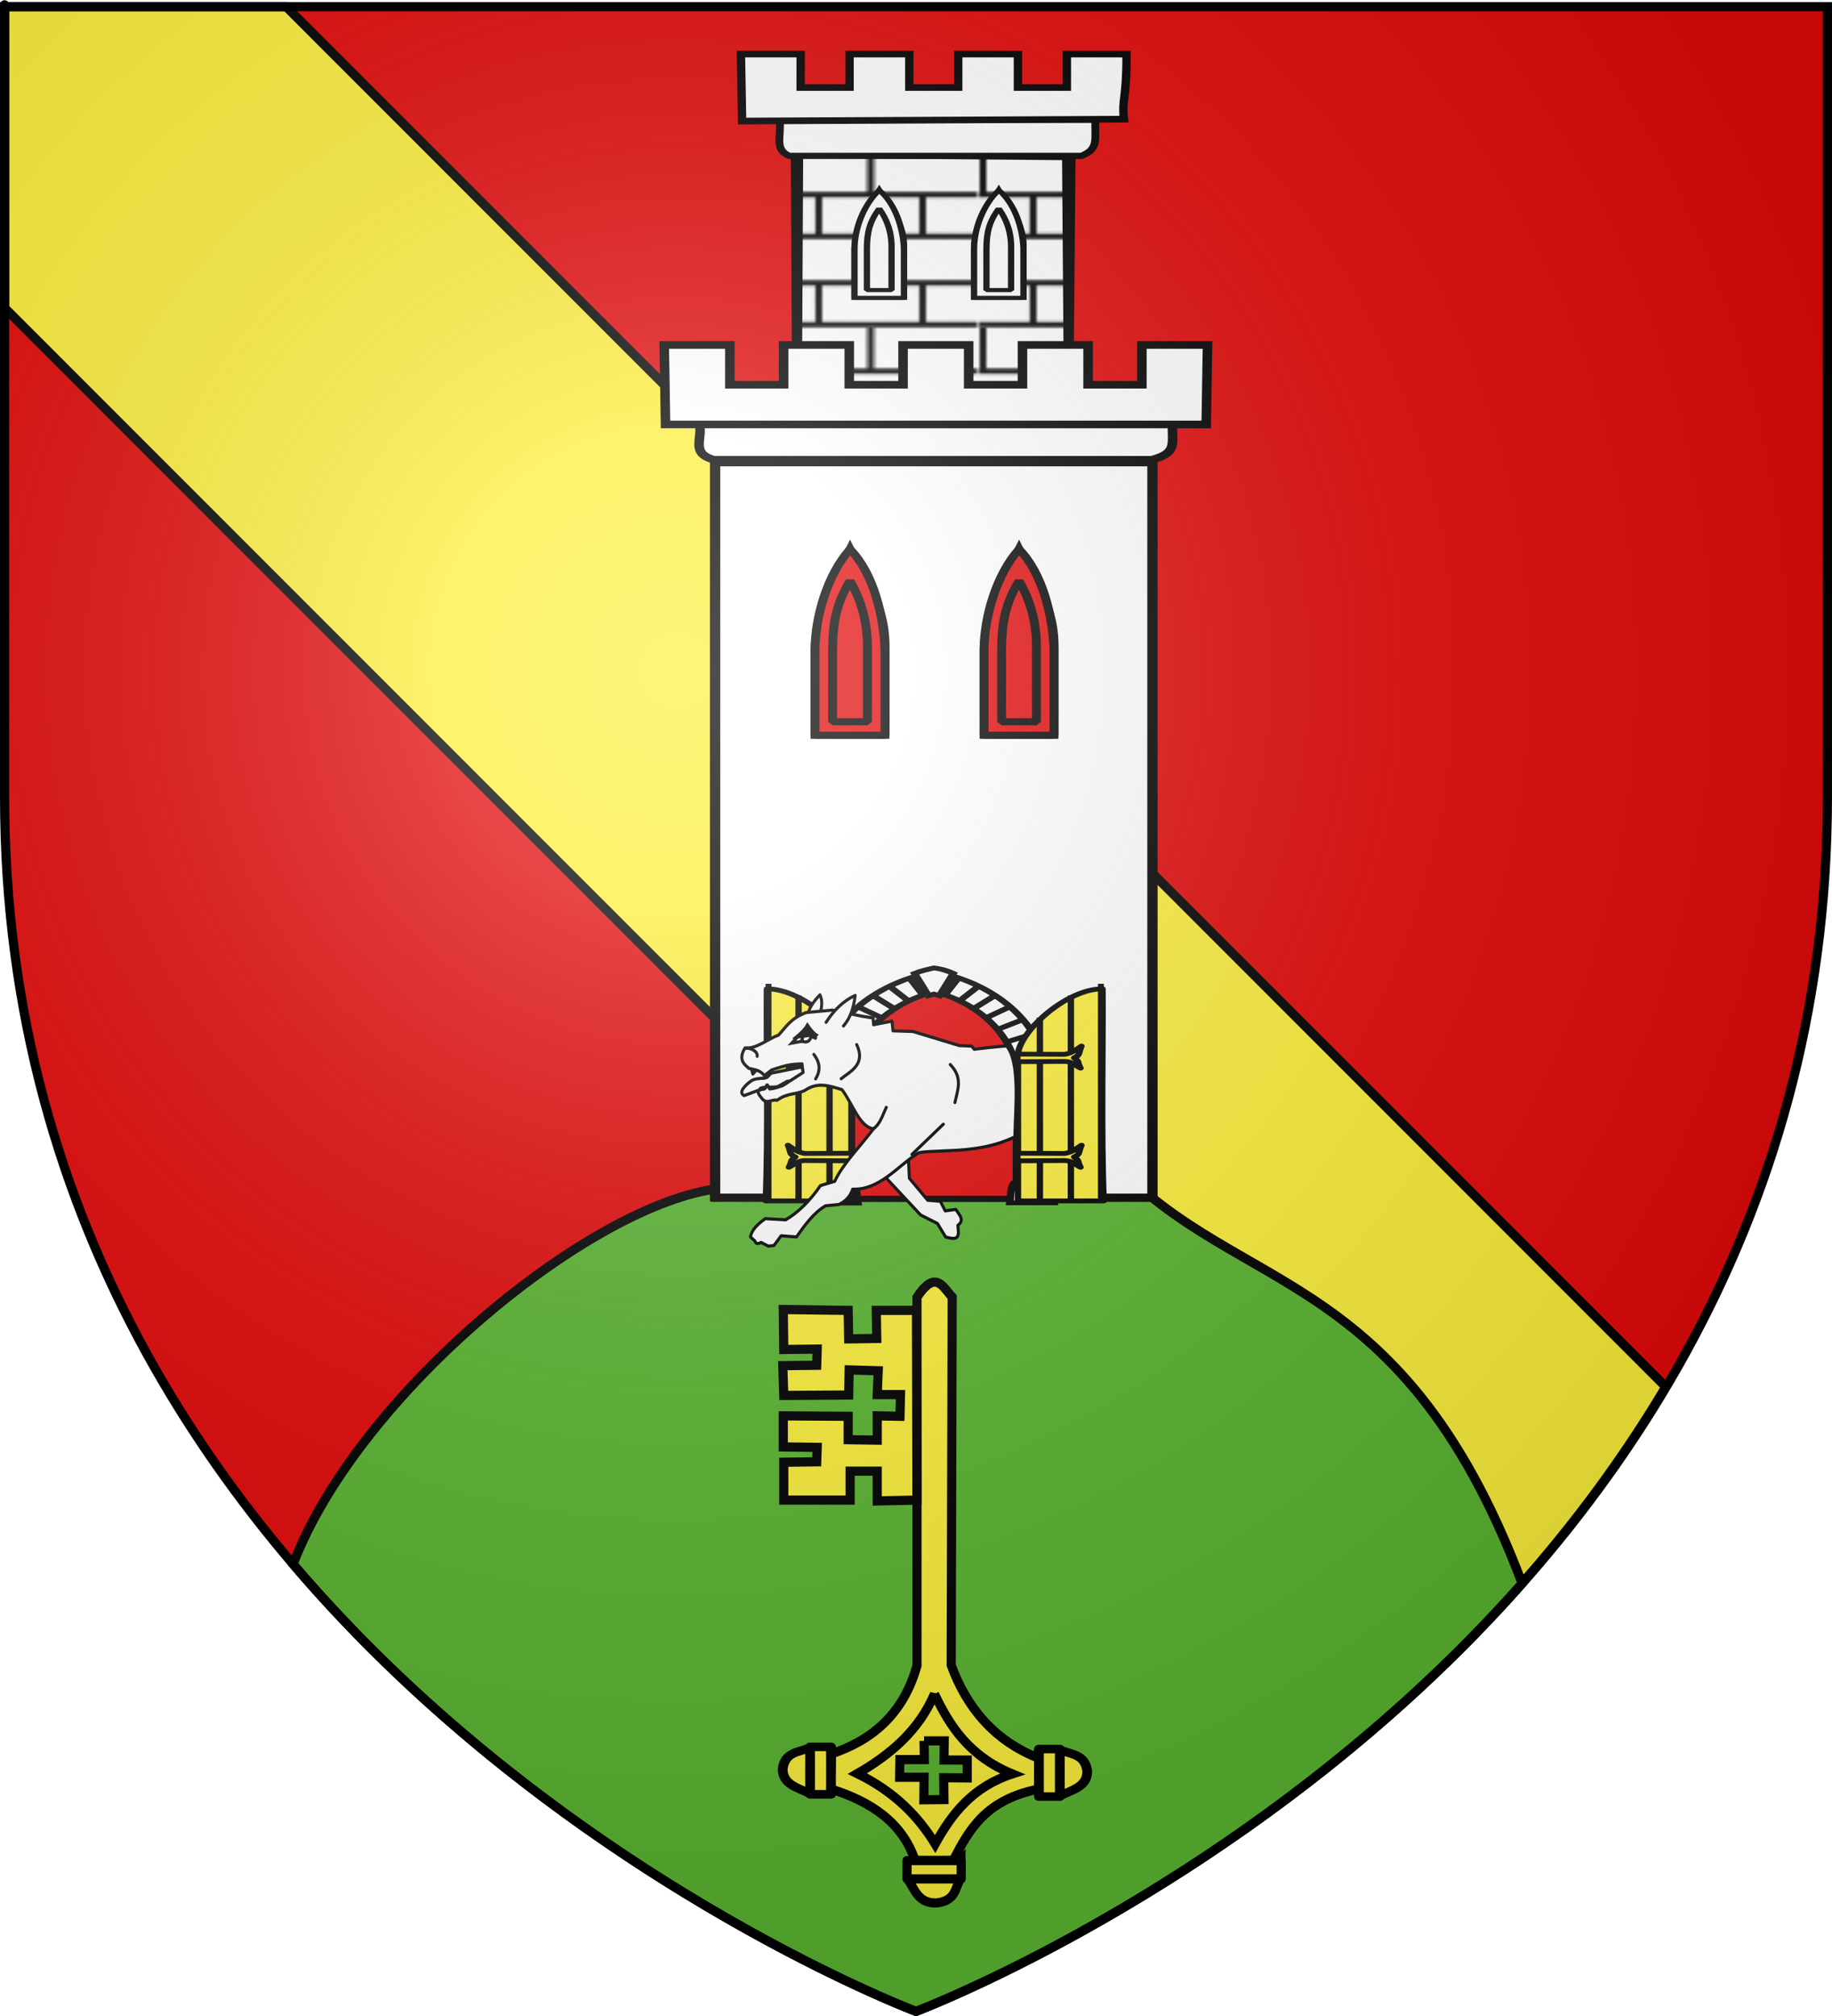 <?xml version="1.0" encoding="UTF-8" standalone="no"?>
<svg
   xmlns:dc="http://purl.org/dc/elements/1.1/"
   xmlns:cc="http://creativecommons.org/ns#"
   xmlns:rdf="http://www.w3.org/1999/02/22-rdf-syntax-ns#"
   xmlns:svg="http://www.w3.org/2000/svg"
   xmlns="http://www.w3.org/2000/svg"
   xmlns:xlink="http://www.w3.org/1999/xlink"
   xmlns:sodipodi="http://sodipodi.sourceforge.net/DTD/sodipodi-0.dtd"
   xmlns:inkscape="http://www.inkscape.org/namespaces/inkscape"
   height="660"
   width="600"
   version="1.0"
   id="svg2"
   sodipodi:version="0.32"
   inkscape:version="0.48.1 r9760"
   sodipodi:docname="Blason ville fr Montmahoux.svg"
   inkscape:export-filename="/Users/olivier/Desktop/Blason Rouge/Blason_Vide_3D.png"
   inkscape:export-xdpi="144"
   inkscape:export-ydpi="144"
   inkscape:output_extension="org.inkscape.output.svg.inkscape">
  <sodipodi:namedview
     inkscape:window-height="674"
     inkscape:window-width="1162"
     inkscape:pageshadow="2"
     inkscape:pageopacity="0.0"
     guidetolerance="10.0"
     gridtolerance="10.0"
     objecttolerance="10.0"
     borderopacity="1.0"
     bordercolor="#666666"
     pagecolor="#ffffff"
     id="base"
     showgrid="false"
     height="660px"
     inkscape:zoom="0.6909088"
     inkscape:cx="519.46682"
     inkscape:cy="329.99986"
     inkscape:window-x="3"
     inkscape:window-y="0"
     inkscape:current-layer="layer4"
     showguides="true"
     inkscape:guide-bbox="true"
     inkscape:window-maximized="1">
    <sodipodi:guide
       orientation="1,0"
       position="301.053,301.053"
       id="guide3626" />
    <sodipodi:guide
       orientation="1,0"
       position="-539.119,287.435"
       id="guide43096" />
    <sodipodi:guide
       orientation="0,1"
       position="447.237,364.737"
       id="guide43285" />
  </sodipodi:namedview>
  <desc
     id="desc4">Flag of Canton of Valais (Wallis)</desc>
  <defs
     id="defs6">
    <pattern
       inkscape:collect="always"
       xlink:href="#pattern10121"
       id="pattern39678"
       patternTransform="translate(705.843,-109.487)" />
    <linearGradient
       id="linearGradient2893">
      <stop
         style="stop-color:white;stop-opacity:0.314;"
         offset="0"
         id="stop2895" />
      <stop
         id="stop2897"
         offset="0.19"
         style="stop-color:white;stop-opacity:0.251;" />
      <stop
         style="stop-color:#6b6b6b;stop-opacity:0.125;"
         offset="0.6"
         id="stop2901" />
      <stop
         style="stop-color:black;stop-opacity:0.125;"
         offset="1"
         id="stop2899" />
    </linearGradient>
    <radialGradient
       inkscape:collect="always"
       xlink:href="#linearGradient2893"
       id="radialGradient3163"
       gradientUnits="userSpaceOnUse"
       gradientTransform="matrix(1.353,0,0,1.349,-77.629,-85.747)"
       cx="221.445"
       cy="226.331"
       fx="221.445"
       fy="226.331"
       r="300" />
    <g
       id="s">
      <g
         id="c">
        <path
           id="t"
           d="M 0,0 L 0,1 L 0.5,1 L 0,0 z "
           transform="matrix(0.951,0.309,-0.309,0.951,0,-1)" />
        <use
           xlink:href="#t"
           transform="scale(-1,1)"
           id="use2144"
           x="0"
           y="0"
           width="810"
           height="540" />
      </g>
      <g
         id="a">
        <use
           xlink:href="#c"
           transform="matrix(0.309,0.951,-0.951,0.309,0,0)"
           id="use2147"
           x="0"
           y="0"
           width="810"
           height="540" />
        <use
           xlink:href="#c"
           transform="matrix(-0.809,0.588,-0.588,-0.809,0,0)"
           id="use2149"
           x="0"
           y="0"
           width="810"
           height="540" />
      </g>
      <use
         xlink:href="#a"
         transform="scale(-1,1)"
         id="use2151"
         x="0"
         y="0"
         width="810"
         height="540" />
    </g>
    <pattern
       inkscape:collect="always"
       xlink:href="#pattern10012"
       id="pattern10121"
       patternTransform="translate(706.905,-109.487)" />
    <pattern
       inkscape:collect="always"
       xlink:href="#pattern9965"
       id="pattern10012"
       patternTransform="translate(706.076,-110.317)" />
    <pattern
       inkscape:collect="always"
       xlink:href="#pattern9906"
       id="pattern9965"
       patternTransform="translate(1455.798,-99.233)" />
    <pattern
       inkscape:collect="always"
       xlink:href="#pattern9749"
       id="pattern9906"
       patternTransform="translate(706.076,-110.317)" />
    <pattern
       patternUnits="userSpaceOnUse"
       width="63.433"
       height="32.822"
       patternTransform="translate(706.076,-110.317)"
       id="pattern9749">
      <path
         sodipodi:nodetypes="cccccccccccc"
         d="M 1,16.188 L 1,1 M 46.974,16.188 L 46.974,31.822 L 15.959,31.822 L 15.959,16.188 M 31.467,1 L 31.467,16.188 M 1,31.822 L 62.433,31.822 M 1,16.188 L 62.433,16.188"
         style="fill:none;fill-opacity:1;fill-rule:evenodd;stroke:#000000;stroke-width:2;stroke-linecap:square;stroke-linejoin:miter;stroke-miterlimit:4;stroke-dasharray:none;stroke-opacity:1;display:inline"
         id="path9746" />
    </pattern>
    <g
       id="s-2">
      <g
         id="c-9">
        <path
           id="t-4"
           d="M 0,0 L 0,1 L 0.5,1 L 0,0 z "
           transform="matrix(0.951,0.309,-0.309,0.951,0,-1)" />
        <use
           xlink:href="#t-4"
           transform="scale(-1,1)"
           id="use2144-7"
           x="0"
           y="0"
           width="810"
           height="540" />
      </g>
      <g
         id="a-3">
        <use
           xlink:href="#c-9"
           transform="matrix(0.309,0.951,-0.951,0.309,0,0)"
           id="use2147-0"
           x="0"
           y="0"
           width="810"
           height="540" />
        <use
           xlink:href="#c-9"
           transform="matrix(-0.809,0.588,-0.588,-0.809,0,0)"
           id="use2149-9"
           x="0"
           y="0"
           width="810"
           height="540" />
      </g>
      <use
         xlink:href="#a-3"
         transform="scale(-1,1)"
         id="use2151-0"
         x="0"
         y="0"
         width="810"
         height="540" />
    </g>
    <g
       id="s-28">
      <g
         id="c-5">
        <path
           transform="matrix(0.951,0.309,-0.309,0.951,0,-1)"
           d="M 0,0 L 0,1 L 0.5,1 L 0,0 z "
           id="t-2" />
        <use
           height="540"
           width="810"
           y="0"
           x="0"
           id="use2144-0"
           transform="scale(-1,1)"
           xlink:href="#t-2" />
      </g>
      <g
         id="a-1">
        <use
           height="540"
           width="810"
           y="0"
           x="0"
           id="use2147-03"
           transform="matrix(0.309,0.951,-0.951,0.309,0,0)"
           xlink:href="#c-5" />
        <use
           height="540"
           width="810"
           y="0"
           x="0"
           id="use2149-7"
           transform="matrix(-0.809,0.588,-0.588,-0.809,0,0)"
           xlink:href="#c-5" />
      </g>
      <use
         height="540"
         width="810"
         y="0"
         x="0"
         id="use2151-9"
         transform="scale(-1,1)"
         xlink:href="#a-1" />
    </g>
  </defs>
  <g
     inkscape:groupmode="layer"
     id="layer3"
     inkscape:label="Fond écu"
     style="display:inline">
    <path
       id="path2855"
       style="fill:#e20909;fill-opacity:1;fill-rule:evenodd;stroke:none"
       d="m 300,658.5 c 0,0 298.5,-112.32 298.5,-397.772 0,-285.452 0,-258.552 0,-258.552 l -597,0 0,258.552 C 1.5,546.18 300,658.5 300,658.5 z"
       sodipodi:nodetypes="cccccc"
       inkscape:connector-curvature="0" />
    <g
       transform="matrix(1.553,0,0,1.165,-216.751,-261.354)"
       id="layer1-8"
       inkscape:label="Calque 1"
       style="fill:#ffffff" />
    <g
       id="layer3-2"
       style="display:inline">
      <g
         id="g7979">
        <rect
           id="rect7092"
           style="fill:none;stroke:none"
           y="-7.1054274e-15"
           x="0"
           height="660"
           width="600" />
      </g>
    </g>
    <g
       id="g16466"
       transform="translate(-389.372,-37.393)">
      <g
         style="display:inline"
         inkscape:label="Fond écu"
         id="layer3-9" />
      <g
         inkscape:label="Meubles"
         id="layer4-3">
        <g
           transform="matrix(0.551,0,0,0.612,42.243,20.17)"
           style="fill:#5ab532"
           id="g6742" />
      </g>
      <g
         inkscape:label="Reflet final"
         id="layer2-7" />
      <g
         inkscape:label="Contour final"
         id="layer1-4" />
    </g>
    <g
       id="layer3-5"
       style="display:inline"
       transform="matrix(-1,0,0,1,600,0)">
      <g
         id="g5810">
        <path
           id="path2855-5"
           style="fill:#fcef3c;fill-opacity:1;fill-rule:evenodd;stroke:#000000;stroke-width:3;stroke-linecap:butt;stroke-linejoin:miter;stroke-miterlimit:4;stroke-opacity:1;stroke-dasharray:none"
           d="m 598.5,100.781 -457.375,457.375 C 109.776,530.024 79.086,495.486 54.437,454.031 L 506.281,2.188 l 92.219,0 0,98.594 z"
           inkscape:connector-curvature="0" />
        <rect
           id="rect4923"
           style="fill:none;stroke:none"
           y="3.375078e-14"
           x="0"
           height="660"
           width="600" />
        <g
           id="g42701"
           transform="matrix(-1,0,0,1,600,0)">
          <g
             style="display:inline"
             inkscape:label="Fond écu"
             id="layer3-22">
            <g
               style="fill:#ffffff"
               inkscape:label="Calque 1"
               id="layer1-8-5"
               transform="matrix(1.553,0,0,1.165,-216.751,-261.354)" />
            <g
               style="display:inline"
               id="layer3-2-9">
              <g
                 id="g7979-3">
                <rect
                   width="600"
                   height="660"
                   x="0"
                   y="-7.1054274e-15"
                   style="fill:none;stroke:none"
                   id="rect7092-3" />
              </g>
            </g>
            <path
               inkscape:connector-curvature="0"
               id="path6941"
               style="fill:#5ab532;fill-opacity:1;fill-rule:evenodd;stroke:#000000;stroke-width:3;stroke-miterlimit:4;stroke-opacity:1;stroke-dasharray:none"
               d="m 300,658.5 c 0,0 111.773,-42.058 198.526,-140.109 C 457.79,410.469 401.653,425.264 360.032,375.049 l -23.017,-8.397 C 322.015,352.74 300,329.464 300,329.464 c 0,0 -6.021,7.204 -31.224,32.037 0,0 -27.643,34.864 -32.834,27.543 C 193.778,393.68 117.261,456.38 95.987,512.074 183.433,614.638 300,658.5 300,658.5 z"
               sodipodi:nodetypes="ccccccccc" />
            <g
               transform="translate(-362.101,78.395)"
               style="display:inline;fill:#fcef3c"
               id="layer187">
              <g
                 style="fill:#fcef3c;fill-opacity:1;stroke:#000000;stroke-width:4.436;stroke-miterlimit:4;stroke-opacity:1;stroke-dasharray:none"
                 id="g4022"
                 transform="matrix(0.675,0,0,0.678,185.559,36.822)">
                <g
                   id="g13046"
                   style="fill:#fcef3c">
                  <path
                     style="fill:#fcef3c;fill-opacity:1;fill-rule:evenodd;stroke:#000000;stroke-width:4.436;stroke-linecap:butt;stroke-linejoin:miter;stroke-miterlimit:4;stroke-opacity:1;stroke-dasharray:none"
                     d="m 715.223,449.144 c -2.285,-0.099 -5.05,1.747 -8.763,7.317 l 0,177.865 c -6.647,23.593 -21.931,36.133 -41.843,42.722 l 0,16.846 c 19.455,6.071 34.697,16.069 40.899,34.495 l 18.49,0.071 c 7.959,-15.357 15.948,-29.427 41.658,-34.567 l 0,-14.794 c -21.65,-8.391 -35.126,-24.578 -42.602,-44.97 l 0.472,-177.776 c -2.676,-2.785 -4.971,-7.065 -8.311,-7.21 z m -5.315,221.533 9.768,0 -0.123,9.244 11.287,0 0,8.619 -11.41,-0.089 0.123,10.564 -9.748,0.107 0.103,-10.886 -11.861,0 0.123,-8.53 11.861,0 -0.123,-9.03 z"
                     id="path11319"
                     inkscape:connector-curvature="0" />
                  <path
                     d="m 714.946,647.984 c 7.429,15.488 16.727,30.028 37.72,38.632 -19.072,6.197 -29.295,19.198 -37.388,33.839 -8.108,-13.195 -19.452,-25.037 -37.72,-33.985 16.281,-9.325 29.935,-21.06 37.388,-38.487 z"
                     id="path11321"
                     style="fill:none;stroke:#000000;stroke-width:4.436;stroke-linecap:butt;stroke-linejoin:miter;stroke-miterlimit:4;stroke-opacity:1;stroke-dasharray:none"
                     inkscape:connector-curvature="0" />
                  <g
                     id="g13038"
                     style="fill:#fcef3c;stroke:#000000;stroke-opacity:1;stroke-width:10.712;stroke-miterlimit:4;stroke-dasharray:none"
                     transform="matrix(0.443,0,0,0.387,640.031,433.093)">
                    <g
                       style="fill:#fcef3c;fill-opacity:1;stroke:#000000;stroke-width:10.712;stroke-miterlimit:4;stroke-opacity:1;stroke-dasharray:none"
                       id="g11330"
                       transform="translate(-17.315,30.756)">
                      <path
                         style="fill:#fcef3c;fill-opacity:1;fill-rule:evenodd;stroke:#000000;stroke-width:10.712;stroke-linecap:butt;stroke-linejoin:miter;stroke-miterlimit:4;stroke-opacity:1;stroke-dasharray:none"
                         id="path11326"
                         d="m 300.473,593.682 1.5,57.769 22.507,-1e-5 c 12.882,-7.348 29.577,-11.155 29.26,-30.76 -2.555,-21.752 -18.652,-20.483 -30.385,-26.634 l -22.883,-0.375 z"
                         inkscape:connector-curvature="0" />
                      <path
                         style="fill:#fcef3c;stroke:#000000;stroke-linecap:round;stroke-linejoin:round;stroke-opacity:1;stroke-width:10.712;stroke-miterlimit:4;stroke-dasharray:none"
                         d="m 300.849,593.307 22.883,0 0,59.269 -22.883,0 z"
                         id="rect11328" />
                    </g>
                    <g
                       style="fill:#fcef3c;fill-opacity:1;stroke:#000000;stroke-width:10.712;stroke-miterlimit:4;stroke-opacity:1;stroke-dasharray:none"
                       id="g11334"
                       transform="matrix(-1,0,0,1,356.623,28.005)">
                      <path
                         style="fill:#fcef3c;fill-opacity:1;fill-rule:evenodd;stroke:#000000;stroke-width:10.712;stroke-linecap:butt;stroke-linejoin:miter;stroke-miterlimit:4;stroke-opacity:1;stroke-dasharray:none"
                         id="path11336"
                         d="m 300.473,593.682 1.5,57.769 22.507,-1e-5 c 12.882,-7.348 29.577,-11.155 29.26,-30.76 -2.555,-21.752 -18.652,-20.483 -30.385,-26.634 l -22.883,-0.375 z"
                         inkscape:connector-curvature="0" />
                      <path
                         style="fill:#fcef3c;stroke:#000000;stroke-linecap:round;stroke-linejoin:round;stroke-opacity:1;stroke-width:10.712;stroke-miterlimit:4;stroke-dasharray:none"
                         d="m 300.849,593.307 22.883,0 0,59.269 -22.883,0 z"
                         id="rect11338" />
                    </g>
                  </g>
                  <path
                     d="m 727.741,728.322 -25.59,0.581 0,8.714 c 3.255,4.988 4.941,11.451 13.626,11.328 9.635,-0.989 9.073,-7.222 11.798,-11.764 l 0.166,-8.859 z"
                     id="path11342"
                     style="fill:#fcef3c;fill-opacity:1;fill-rule:evenodd;stroke:#000000;stroke-width:4.436;stroke-linecap:butt;stroke-linejoin:miter;stroke-miterlimit:4;stroke-opacity:1;stroke-dasharray:none"
                     inkscape:connector-curvature="0" />
                  <path
                     transform="matrix(0,1,-1,0,0,0)"
                     style="fill:#fcef3c;fill-opacity:1;stroke:#000000;stroke-width:4.436;stroke-linecap:round;stroke-linejoin:round;stroke-miterlimit:4;stroke-opacity:1;stroke-dasharray:none"
                     d="m 728.467,-727.908 8.859,0 0,26.254 -8.859,0 z"
                     id="rect11344" />
                  <path
                     d="m 706.219,462.796 -19.505,0 0.235,13.556 -13.63,0.205 -0.235,-13.761 -31.49,-0.411 0.235,19.307 16.215,-0.205 -0.235,7.805 -16.45,0.205 0.47,14.377 31.49,-0.205 0.235,-12.118 14.1,0.411 -0.47,11.502 11.28,0 -0.235,10.475 -11.045,-0.205 0,11.707 -14.1,-0.205 0,-11.297 -31.49,-0.205 0,14.994 16.45,0.205 -0.235,6.983 -15.98,0.205 1e-5,18.28 32.194,0 0,-13.967 13.16,0 0,14.377 19.27,-0.411 -0.235,-91.605 z"
                     id="path15787"
                     style="fill:#fcef3c;fill-opacity:1;fill-rule:evenodd;stroke:#000000;stroke-width:4.436;stroke-linecap:butt;stroke-linejoin:miter;stroke-miterlimit:4;stroke-opacity:1;stroke-dasharray:none"
                     inkscape:connector-curvature="0" />
                </g>
              </g>
            </g>
            <g
               id="g43068"
               transform="translate(-832.146,181.604)">
              <g
                 inkscape:label="Fond écu"
                 id="layer1-02">
                <path
                   id="path18552"
                   d="m 710,130 0,0 z"
                   style="fill:none;stroke:#000000;stroke-width:1px;stroke-linecap:butt;stroke-linejoin:miter;stroke-opacity:1"
                   inkscape:connector-curvature="0" />
              </g>
              <g
                 inkscape:label="Meubles"
                 id="layer2-3">
                <g
                   transform="translate(8.887,2.332)"
                   id="g18878" />
              </g>
              <g
                 inkscape:label="Reflet final"
                 id="layer3-29" />
              <g
                 inkscape:label="Contour final"
                 id="layer4-38" />
            </g>
          </g>
          <g
             inkscape:label="Meubles"
             id="layer4-0" />
          <g
             inkscape:label="Reflet final"
             id="layer2-9" />
          <g
             inkscape:label="Contour final"
             id="layer1-5" />
        </g>
      </g>
    </g>
    <g
       id="g43287">
      <g
         transform="matrix(0.971,0,0,0.775,109.052,-200.941)"
         inkscape:label="Calque 1"
         id="layer1-1"
         style="display:inline">
        <g
           id="g11294"
           transform="translate(90.158,-81.528)">
          <g
             style="display:inline"
             inkscape:label="Fond écu"
             id="layer3-95" />
          <g
             inkscape:label="Meubles"
             id="layer4-9">
            <g
               transform="matrix(1.13,0,0,1.13,-39.072,-95.735)"
               id="g23917">
              <g
                 id="g3240">
                <g
                   transform="translate(-1.015,27.908)"
                   id="g19978"
                   style="fill:#ffffff">
                  <g
                     id="g11674"
                     transform="translate(17.925,161.458)">
                    <g
                       style="display:inline"
                       inkscape:label="Fond écu"
                       id="g11676" />
                    <g
                       inkscape:label="Meubles"
                       id="g11678">
                      <g
                         style="stroke:#000000;stroke-width:2.293;stroke-miterlimit:4;stroke-opacity:1;stroke-dasharray:none"
                         id="g3566"
                         transform="matrix(1.48,0,0,1.48,1254.404,56.058)" />
                      <g
                         style="stroke:#000000;stroke-width:2.293;stroke-miterlimit:4;stroke-opacity:1;stroke-dasharray:none"
                         id="g3578"
                         transform="matrix(1.48,0,0,1.48,1254.404,88.937)" />
                      <path
                         inkscape:connector-curvature="0"
                         style="fill:#ffffff;fill-opacity:1;stroke:#000000;stroke-width:2.846;stroke-miterlimit:4;stroke-opacity:1;stroke-dasharray:none"
                         d="M 156.933,422.071 158.11,254.968 76.811,254.576 75.971,456.527 z"
                         id="path9662"
                         sodipodi:nodetypes="ccccc" />
                      <path
                         inkscape:connector-curvature="0"
                         sodipodi:nodetypes="ccccc"
                         id="path9759"
                         d="m 157.763,394.328 -0.84,-138.922 -80.963,-0.84 0.84,202.791 z"
                         style="fill:url(#pattern10121);fill-opacity:1;stroke:#000000;stroke-width:2.846;stroke-miterlimit:4;stroke-opacity:1;stroke-dasharray:none" />
                      <path
                         inkscape:connector-curvature="0"
                         style="fill:#ffffff;fill-opacity:1;stroke:#000000;stroke-width:2.325;stroke-miterlimit:4;stroke-opacity:1;stroke-dasharray:none"
                         d="m 71.209,241.676 94.224,0 c -0.145,7.759 1.048,10.93 -4.133,13.545 l -87.25,0 c -4.621,-2.522 -2.227,-7.369 -2.841,-13.545 z"
                         id="path9664"
                         sodipodi:nodetypes="ccccc" />
                      <path
                         inkscape:connector-curvature="0"
                         style="fill:#ffffff;fill-opacity:1;stroke:#000000;stroke-width:2.491;stroke-miterlimit:4;stroke-opacity:1;stroke-dasharray:none"
                         d="m 59.651,217.155 0.354,25.045 113.963,-0.708 c -0.628,-8.065 0.795,-7.014 0.795,-24.337 l -17.824,0 0,12.525 -14.605,0 0,-12.525 -17.824,0 0,12.525 -14.605,0 0,-12.525 -17.824,0 0,12.525 -14.605,0 0,-12.525 z"
                         id="path9666"
                         sodipodi:nodetypes="ccccccccccccccccc" />
                      <g
                         id="g9682"
                         transform="matrix(0.959,0,0,0.785,-625.385,222.635)"
                         style="fill:#ffffff;fill-opacity:1;stroke:#000000;stroke-width:1.957;stroke-miterlimit:4;stroke-opacity:1;stroke-dasharray:none">
                        <g
                           style="fill:#ffffff;fill-opacity:1;stroke:#000000;stroke-width:1.957;stroke-miterlimit:4;stroke-opacity:1;stroke-dasharray:none"
                           id="g9684"
                           transform="translate(581.933,-235.591)">
                          <g
                             transform="matrix(0.949,0,0,0.949,10.978,526.371)"
                             id="g9686"
                             style="fill:#ffffff;fill-opacity:1;stroke:#000000;stroke-width:2.063;stroke-miterlimit:4;stroke-opacity:1;stroke-dasharray:none">
                            <g
                               transform="matrix(1.56,0,0,1.56,551.725,-247.948)"
                               id="g9688"
                               style="fill:#ffffff;fill-opacity:1;stroke:#000000;stroke-width:1.323;stroke-miterlimit:4;stroke-opacity:1;stroke-dasharray:none">
                              <path
                                 inkscape:connector-curvature="0"
                                 sodipodi:nodetypes="cccccc"
                                 style="fill:#ffffff;fill-opacity:1;stroke:#000000;stroke-width:1.323;stroke-miterlimit:4;stroke-opacity:1;stroke-dasharray:none"
                                 d="m -247.78,20.553 0,15.69 10.395,0 0,-15.69 c 0.249,-8.225 -2.834,-12.876 -5.197,-18.925 -2.397,5.976 -5.026,10.846 -5.197,18.925 z"
                                 id="path9690" />
                              <path
                                 inkscape:connector-curvature="0"
                                 sodipodi:nodetypes="cccccccccccc"
                                 id="path9692"
                                 d="m -247.78,20.364 0,15.88 10.395,0 0,-15.88 c -0.161,-6.245 -1.696,-14.272 -5.197,-18.735 -3.326,4.652 -5.198,12.539 -5.197,18.735 z m 2.607,0 c 0.036,-5.216 0.54,-8.518 2.59,-12.856 1.608,3.512 2.658,7.542 2.59,12.856 l 0,13.365 -5.18,0 0,-13.365 z"
                                 style="fill:#ffffff;fill-opacity:1;stroke:#000000;stroke-width:1.323;stroke-linejoin:bevel;stroke-miterlimit:4;stroke-opacity:1;stroke-dasharray:none" />
                            </g>
                            <g
                               transform="matrix(1.56,0,0,1.56,551.725,-213.287)"
                               id="g9694"
                               style="fill:#ffffff;fill-opacity:1;stroke:#000000;stroke-width:1.323;stroke-miterlimit:4;stroke-opacity:1;stroke-dasharray:none" />
                          </g>
                        </g>
                        <g
                           style="fill:#ffffff;fill-opacity:1;stroke:#000000;stroke-width:1.957;stroke-miterlimit:4;stroke-opacity:1;stroke-dasharray:none"
                           id="use9696"
                           transform="translate(619.141,-235.591)">
                          <g
                             transform="matrix(0.949,0,0,0.949,10.978,526.371)"
                             id="g9839"
                             style="fill:#ffffff;fill-opacity:1;stroke:#000000;stroke-width:2.063;stroke-miterlimit:4;stroke-opacity:1;stroke-dasharray:none">
                            <g
                               transform="matrix(1.56,0,0,1.56,551.725,-247.948)"
                               id="g9841"
                               style="fill:#ffffff;fill-opacity:1;stroke:#000000;stroke-width:1.323;stroke-miterlimit:4;stroke-opacity:1;stroke-dasharray:none">
                              <path
                                 inkscape:connector-curvature="0"
                                 sodipodi:nodetypes="cccccc"
                                 style="fill:#ffffff;fill-opacity:1;stroke:#000000;stroke-width:1.323;stroke-miterlimit:4;stroke-opacity:1;stroke-dasharray:none"
                                 d="m -247.78,20.553 0,15.69 10.395,0 0,-15.69 c 0.249,-8.225 -2.834,-12.876 -5.197,-18.925 -2.397,5.976 -5.026,10.846 -5.197,18.925 z"
                                 id="path9843" />
                              <path
                                 inkscape:connector-curvature="0"
                                 sodipodi:nodetypes="cccccccccccc"
                                 id="path9845"
                                 d="m -247.78,20.364 0,15.88 10.395,0 0,-15.88 c -0.161,-6.245 -1.696,-14.272 -5.197,-18.735 -3.326,4.652 -5.198,12.539 -5.197,18.735 z m 2.607,0 c 0.036,-5.216 0.54,-8.518 2.59,-12.856 1.608,3.512 2.658,7.542 2.59,12.856 l 0,13.365 -5.18,0 0,-13.365 z"
                                 style="fill:#ffffff;fill-opacity:1;stroke:#000000;stroke-width:1.323;stroke-linejoin:bevel;stroke-miterlimit:4;stroke-opacity:1;stroke-dasharray:none" />
                            </g>
                            <g
                               transform="matrix(1.56,0,0,1.56,551.725,-213.287)"
                               id="g9847"
                               style="fill:#ffffff;fill-opacity:1;stroke:#000000;stroke-width:1.323;stroke-miterlimit:4;stroke-opacity:1;stroke-dasharray:none" />
                          </g>
                        </g>
                      </g>
                    </g>
                    <g
                       inkscape:label="Reflet final"
                       id="g11707" />
                    <g
                       inkscape:label="Contour final"
                       id="g11709" />
                  </g>
                </g>
              </g>
            </g>
          </g>
          <g
             inkscape:label="Reflet final"
             id="layer2-8" />
          <g
             inkscape:label="Contour final"
             id="g11332" />
        </g>
      </g>
      <g
         id="g38876"
         inkscape:label="Calque 1"
         transform="matrix(0.971,0,0,0.775,-321.258,92.095)"
         style="display:inline">
        <g
           transform="translate(-124.568,32.15)"
           id="g38878">
          <g
             id="g38880"
             inkscape:label="Fond écu"
             style="display:inline" />
          <g
             id="g38882"
             inkscape:label="Meubles">
            <g
               id="g38884"
               transform="matrix(1.13,0,0,1.13,-39.072,-95.735)">
              <g
                 id="g38886">
                <g
                   style="fill:#ffffff"
                   id="g38888"
                   transform="translate(-1.015,27.908)">
                  <g
                     transform="translate(576.211,-23.999)"
                     id="g38890">
                    <g
                       id="g38892"
                       inkscape:label="Fond écu"
                       style="display:inline" />
                    <g
                       id="g38894"
                       inkscape:label="Meubles">
                      <g
                         transform="matrix(1.48,0,0,1.48,1254.404,56.058)"
                         id="g38896"
                         style="stroke:#000000;stroke-width:2.293;stroke-miterlimit:4;stroke-opacity:1;stroke-dasharray:none" />
                      <g
                         transform="matrix(1.48,0,0,1.48,1254.404,88.937)"
                         id="g38898"
                         style="stroke:#000000;stroke-width:2.293;stroke-miterlimit:4;stroke-opacity:1;stroke-dasharray:none" />
                      <path
                         sodipodi:nodetypes="ccccc"
                         id="path38900"
                         d="m 206.516,395.066 0,-275.792 -130.545,0 0,275.792 z"
                         style="fill:#ffffff;fill-opacity:1;stroke:#000000;stroke-width:2.846;stroke-miterlimit:4;stroke-opacity:1;stroke-dasharray:none"
                         inkscape:connector-curvature="0" />
                      <path
                         style="fill:url(#pattern39678);fill-opacity:1;stroke:#000000;stroke-width:2.846;stroke-miterlimit:4;stroke-opacity:1;stroke-dasharray:none"
                         d="m 206.283,394.818 0,-274.714 -130.545,0 0,274.714 z"
                         id="path38902"
                         sodipodi:nodetypes="ccccc"
                         inkscape:connector-curvature="0" />
                      <path
                         sodipodi:nodetypes="ccccc"
                         id="path38904"
                         d="m 71.209,105.534 141.181,0 c -0.218,7.759 1.57,10.93 -6.193,13.545 l -130.731,0 c -6.925,-2.522 -3.337,-7.369 -4.258,-13.545 z"
                         style="fill:#ffffff;fill-opacity:1;stroke:#000000;stroke-width:2.846;stroke-miterlimit:4;stroke-opacity:1;stroke-dasharray:none"
                         inkscape:connector-curvature="0" />
                      <path
                         sodipodi:nodetypes="ccccccccccccccccccccc"
                         id="path38906"
                         d="m 60.669,76.148 0.39,29.733 161.396,0 0.382,-29.733 -19.591,0 0,14.87 -16.053,0 0,-14.87 -19.591,0 0,14.87 -16.053,0 0,-14.87 -19.591,0 0,14.87 -16.053,0 0,-14.87 -19.591,0 0,14.87 -16.053,0 0,-14.87 -19.591,0 z"
                         style="fill:#ffffff;fill-opacity:1;stroke:#000000;stroke-width:2.846;stroke-miterlimit:4;stroke-opacity:1;stroke-dasharray:none"
                         inkscape:connector-curvature="0" />
                      <g
                         style="fill:#e20909;fill-opacity:1;stroke:#000000;stroke-width:1.957;stroke-miterlimit:4;stroke-opacity:1;stroke-dasharray:none"
                         transform="matrix(1.356,0,0,1.357,-910.867,73.97)"
                         id="g38908">
                        <g
                           transform="translate(581.933,-235.591)"
                           id="g38910"
                           style="fill:#e20909;fill-opacity:1;stroke:#000000;stroke-width:1.957;stroke-miterlimit:4;stroke-opacity:1;stroke-dasharray:none">
                          <g
                             style="fill:#e20909;fill-opacity:1;stroke:#000000;stroke-width:2.063;stroke-miterlimit:4;stroke-opacity:1;stroke-dasharray:none"
                             id="g38912"
                             transform="matrix(0.949,0,0,0.949,10.978,526.371)">
                            <g
                               style="fill:#e20909;fill-opacity:1;stroke:#000000;stroke-width:1.323;stroke-miterlimit:4;stroke-opacity:1;stroke-dasharray:none"
                               id="g38914"
                               transform="matrix(1.56,0,0,1.56,551.725,-247.948)">
                              <path
                                 id="path38916"
                                 d="m -247.78,20.553 0,15.69 10.395,0 0,-15.69 c 0.249,-8.225 -2.834,-12.876 -5.197,-18.925 -2.397,5.976 -5.026,10.846 -5.197,18.925 z"
                                 style="fill:#e20909;fill-opacity:1;stroke:#000000;stroke-width:1.323;stroke-miterlimit:4;stroke-opacity:1;stroke-dasharray:none"
                                 sodipodi:nodetypes="cccccc"
                                 inkscape:connector-curvature="0" />
                              <path
                                 style="fill:#e20909;fill-opacity:1;stroke:#000000;stroke-width:1.323;stroke-linejoin:bevel;stroke-miterlimit:4;stroke-opacity:1;stroke-dasharray:none"
                                 d="m -247.78,20.364 0,15.88 10.395,0 0,-15.88 c -0.161,-6.245 -1.696,-14.272 -5.197,-18.735 -3.326,4.652 -5.198,12.539 -5.197,18.735 z m 2.607,0 c 0.036,-5.216 0.54,-8.518 2.59,-12.856 1.608,3.512 2.658,7.542 2.59,12.856 l 0,13.365 -5.18,0 0,-13.365 z"
                                 id="path38918"
                                 sodipodi:nodetypes="cccccccccccc"
                                 inkscape:connector-curvature="0" />
                            </g>
                            <g
                               style="fill:#e20909;fill-opacity:1;stroke:#000000;stroke-width:1.323;stroke-miterlimit:4;stroke-opacity:1;stroke-dasharray:none"
                               id="g38920"
                               transform="matrix(1.56,0,0,1.56,551.725,-213.287)" />
                          </g>
                        </g>
                        <g
                           transform="translate(619.141,-235.591)"
                           id="g38922"
                           style="fill:#e20909;fill-opacity:1;stroke:#000000;stroke-width:1.957;stroke-miterlimit:4;stroke-opacity:1;stroke-dasharray:none">
                          <g
                             style="fill:#e20909;fill-opacity:1;stroke:#000000;stroke-width:2.063;stroke-miterlimit:4;stroke-opacity:1;stroke-dasharray:none"
                             id="g38924"
                             transform="matrix(0.949,0,0,0.949,10.978,526.371)">
                            <g
                               style="fill:#e20909;fill-opacity:1;stroke:#000000;stroke-width:1.323;stroke-miterlimit:4;stroke-opacity:1;stroke-dasharray:none"
                               id="g38926"
                               transform="matrix(1.56,0,0,1.56,551.725,-247.948)">
                              <path
                                 id="path38928"
                                 d="m -247.78,20.553 0,15.69 10.395,0 0,-15.69 c 0.249,-8.225 -2.834,-12.876 -5.197,-18.925 -2.397,5.976 -5.026,10.846 -5.197,18.925 z"
                                 style="fill:#e20909;fill-opacity:1;stroke:#000000;stroke-width:1.323;stroke-miterlimit:4;stroke-opacity:1;stroke-dasharray:none"
                                 sodipodi:nodetypes="cccccc"
                                 inkscape:connector-curvature="0" />
                              <path
                                 style="fill:#e20909;fill-opacity:1;stroke:#000000;stroke-width:1.323;stroke-linejoin:bevel;stroke-miterlimit:4;stroke-opacity:1;stroke-dasharray:none"
                                 d="m -247.78,20.364 0,15.88 10.395,0 0,-15.88 c -0.161,-6.245 -1.696,-14.272 -5.197,-18.735 -3.326,4.652 -5.198,12.539 -5.197,18.735 z m 2.607,0 c 0.036,-5.216 0.54,-8.518 2.59,-12.856 1.608,3.512 2.658,7.542 2.59,12.856 l 0,13.365 -5.18,0 0,-13.365 z"
                                 id="path38930"
                                 sodipodi:nodetypes="cccccccccccc"
                                 inkscape:connector-curvature="0" />
                            </g>
                            <g
                               style="fill:#e20909;fill-opacity:1;stroke:#000000;stroke-width:1.323;stroke-miterlimit:4;stroke-opacity:1;stroke-dasharray:none"
                               id="g38932"
                               transform="matrix(1.56,0,0,1.56,551.725,-213.287)" />
                          </g>
                        </g>
                      </g>
                    </g>
                    <g
                       id="g38934"
                       inkscape:label="Reflet final" />
                    <g
                       id="g38936"
                       inkscape:label="Contour final" />
                  </g>
                  <g
                     transform="translate(297.739,-216.88)"
                     id="g38938">
                    <path
                       style="fill:#e20909;fill-opacity:1;stroke:#000000;stroke-width:2.271;stroke-miterlimit:4;stroke-opacity:1;stroke-dasharray:none"
                       d="m 448.281,588.441 -7.51,-0.232 -41.376,0 -7.51,0.232 0,-46.001 c 0,-19.822 11.981,-35.913 27.618,-35.913 15.637,0 28.778,16.091 28.778,35.913 l 0,46.001 z"
                       id="path38940"
                       sodipodi:nodetypes="cccccccc"
                       inkscape:connector-curvature="0" />
                    <g
                       transform="matrix(0.736,0,0,0.586,372.122,686.286)"
                       style="fill:#ffffff;stroke:#000000;stroke-width:3.044;stroke-miterlimit:4;stroke-opacity:1;stroke-dasharray:none"
                       id="g38944">
                      <path
                         style="fill:#ffffff;fill-opacity:1;stroke:#000000;stroke-width:3.044;stroke-miterlimit:4;stroke-opacity:1;stroke-dasharray:none"
                         d="m 104.029,-164.904 6,0 0,-6.346 0,-80.344 0,-0.375 -0.062,-0.375 c -3.536,-28.03 -20.028,-51.336 -43.281,-59.312 l -1.938,-0.656 -1.969,0.656 c -23.088,7.92 -39.94,30.923 -43.625,58.781 l -0.031,0.406 0,0.406 0,80.812 0,6.346 6,0 m 6,0 0,-86.69 c 3.137,-22.939 16.675,-41.049 33.625,-47.844 17.036,6.854 30.297,25.176 33.281,48.438 l 0,86.096"
                         id="path38946"
                         sodipodi:nodetypes="cccccccccccccccccccc"
                         inkscape:connector-curvature="0" />
                      <path
                         id="path38948"
                         style="fill:#ffffff;fill-rule:evenodd;stroke:#000000;stroke-width:3.044;stroke-linecap:butt;stroke-linejoin:miter;stroke-miterlimit:4;stroke-opacity:1;stroke-dasharray:none"
                         d="m 19.162,-176.404 12.346,0 m -12.346,-10.743 12.346,0 m -12.346,-10.743 12.346,0 m -12.346,-10.743 12.346,0 m -12.346,-10.743 12.346,0 m -12.346,-10.743 12.346,0 m -12.346,-10.743 12.346,0 m -12.346,-10.743 12.346,0 m -10.803,-10.663 11.224,3.087 m -7.857,-13.469 11.224,5.331 m -6.734,-14.31 10.102,6.173 m -4.77,-14.31 9.54,7.015 m -3.367,-14.03 8.418,8.137 m -1.964,-14.31 7.576,9.26 m 0.561,-14.591 5.331,10.663 m 50,121.218 -12.346,0 m 12.346,-10.743 -12.346,0 m 12.346,-10.743 -12.346,0 m 12.346,-10.743 -12.346,0 m 12.346,-10.743 -12.346,0 m 12.346,-10.743 -12.346,0 m 12.346,-10.743 -12.346,0 m 12.346,-10.743 -12.346,0 m 10.803,-10.663 -11.224,3.087 m 7.857,-13.469 -11.224,5.331 m 6.734,-14.31 -10.102,6.173 m 4.77,-14.31 -9.54,7.015 m 3.367,-14.03 -8.418,8.137 m 1.964,-14.31 -7.576,9.26 m -0.561,-14.591 -5.331,10.663"
                         inkscape:connector-curvature="0" />
                      <g
                         style="fill:#ffffff;stroke:#000000;stroke-width:3.044;stroke-miterlimit:4;stroke-opacity:1;stroke-dasharray:none"
                         id="g38950">
                        <path
                           style="fill:#ffffff;fill-opacity:1;fill-rule:evenodd;stroke:#000000;stroke-width:3.044;stroke-linecap:butt;stroke-linejoin:miter;stroke-miterlimit:4;stroke-opacity:1;stroke-dasharray:none"
                           d="m 15.822,-164.619 17.958,0 c -0.45,-4.737 -0.478,-11.664 -2.245,-13.749 l -13.188,0 c -2.467,1.739 -2.104,9.306 -2.525,13.749 z"
                           id="path38952"
                           sodipodi:nodetypes="ccccc"
                           inkscape:connector-curvature="0" />
                        <path
                           sodipodi:nodetypes="ccccc"
                           id="path38954"
                           d="m 95.372,-164.76 17.958,0 c -0.45,-4.737 -0.478,-11.664 -2.245,-13.749 l -13.188,0 c -2.467,1.739 -2.104,9.306 -2.525,13.749 z"
                           style="fill:#ffffff;fill-opacity:1;fill-rule:evenodd;stroke:#000000;stroke-width:3.044;stroke-linecap:butt;stroke-linejoin:miter;stroke-miterlimit:4;stroke-opacity:1;stroke-dasharray:none"
                           inkscape:connector-curvature="0" />
                      </g>
                      <path
                         style="fill:#ffffff;fill-opacity:1;fill-rule:evenodd;stroke:#000000;stroke-width:3.044;stroke-linecap:butt;stroke-linejoin:miter;stroke-miterlimit:4;stroke-opacity:1;stroke-dasharray:none"
                         d="m 62.331,-296.921 2.245,-0.982 2.245,0.982 5.612,-14.17 c -2.031,-1.463 -4.343,-2.786 -7.857,-3.507 -2.619,0.952 -5.238,1.832 -7.857,3.507 l 5.612,14.17 z"
                         id="path38956"
                         sodipodi:nodetypes="ccccccc"
                         inkscape:connector-curvature="0" />
                    </g>
                    <g
                       transform="matrix(0.964,0,0,0.885,-232.328,84.019)"
                       id="g42293">
                      <g
                         transform="translate(-675.688,-63.781)"
                         style="display:inline"
                         id="layer1-0" />
                      <g
                         id="use10536"
                         style="fill:#000000;stroke:#7a7a7a;stroke-opacity:1;display:inline"
                         transform="matrix(1,0,0,1.197,-355.725,-20.674)">
                        <g
                           id="g10540"
                           style="fill:#000000;stroke:#7a7a7a;stroke-opacity:1" />
                        <g
                           id="g10542"
                           transform="matrix(5.962,0,0,5.16,-1064.93,-2428.681)"
                           style="fill:#fcef3c;stroke:#000000;stroke-width:0.33;stroke-miterlimit:4;stroke-opacity:1;stroke-dasharray:none;display:inline">
                          <path
                             sodipodi:nodetypes="cscccc"
                             inkscape:connector-curvature="0"
                             id="path10546"
                             style="fill:#fcef3c;fill-opacity:1;fill-rule:evenodd;stroke:#000000;stroke-width:0.33;stroke-linecap:round;stroke-linejoin:round;stroke-miterlimit:4;stroke-opacity:1;stroke-dasharray:none;stroke-dashoffset:0"
                             d="m 360.48,551.904 c -1.913,-0.012 -4.392,3.033 -4.392,4.544 l 0,9.96 4.451,0 c -0.145,-4.748 -0.031,-10.787 -0.059,-14.504 z" />
                        </g>
                        <path
                           inkscape:connector-curvature="0"
                           id="path10548"
                           style="fill:#fcef3c;stroke:#000000;stroke-width:1.828;stroke-linecap:butt;stroke-linejoin:miter;stroke-miterlimit:4;stroke-opacity:1;stroke-dasharray:none;display:inline"
                           d="m 1083.749,417.364 0,76.198" />
                        <g
                           transform="matrix(1.155,0,0,1,-43.427,8.854)"
                           id="g10550"
                           style="fill:#fcef3c;stroke:#000000;stroke-width:1.701;stroke-miterlimit:4;stroke-opacity:1;stroke-dasharray:none;display:inline">
                          <path
                             sodipodi:nodetypes="cc"
                             inkscape:connector-curvature="0"
                             id="path10552"
                             style="fill:#fcef3c;stroke:#000000;stroke-width:1.701;stroke-linecap:butt;stroke-linejoin:miter;stroke-miterlimit:4;stroke-opacity:1;stroke-dasharray:none"
                             d="m 967.86,412.622 0,72.11" />
                          <path
                             sodipodi:nodetypes="cc"
                             inkscape:connector-curvature="0"
                             id="path10554"
                             style="fill:#fcef3c;stroke:#000000;stroke-width:1.701;stroke-linecap:butt;stroke-linejoin:miter;stroke-miterlimit:4;stroke-opacity:1;stroke-dasharray:none"
                             d="m 959.553,420.44 0,64.351" />
                          <path
                             inkscape:connector-curvature="0"
                             id="path10556"
                             style="fill:#fcef3c;fill-rule:evenodd;stroke:#000000;stroke-width:1.701;stroke-linecap:butt;stroke-linejoin:round;stroke-miterlimit:4;stroke-opacity:1;stroke-dasharray:none"
                             d="m 953.527,433.32 12.711,0.075 c 2.186,-0.545 3.088,-1.755 4.469,-2.904 -0.865,2.486 -0.221,3.074 -1.978,4.149 1.647,1.616 0.681,1.057 1.725,3.632 -1.305,-0.845 -2.305,-2.335 -4.215,-2.373 l -12.725,0.094 0.014,-2.674 z" />
                          <path
                             inkscape:connector-curvature="0"
                             id="use10558"
                             style="fill:#fcef3c;fill-rule:evenodd;stroke:#000000;stroke-width:1.701;stroke-linecap:butt;stroke-linejoin:round;stroke-miterlimit:4;stroke-opacity:1;stroke-dasharray:none"
                             d="m 953.527,468.304 12.711,0.075 c 2.186,-0.545 3.088,-1.755 4.469,-2.904 -0.865,2.486 -0.221,3.074 -1.978,4.149 1.647,1.616 0.681,1.057 1.725,3.632 -1.305,-0.845 -2.305,-2.335 -4.215,-2.373 l -12.725,0.094 0.014,-2.674 z" />
                        </g>
                      </g>
                    </g>
                    <use
                       height="660"
                       width="600"
                       transform="matrix(-1,0,0,1,839.763,4.0825547e-7)"
                       id="use42365"
                       xlink:href="#g42293"
                       y="0"
                       x="0" />
                  </g>
                </g>
              </g>
            </g>
          </g>
          <g
             id="g38958"
             inkscape:label="Reflet final" />
          <g
             id="g38960"
             inkscape:label="Contour final" />
        </g>
      </g>
    </g>
  </g>
  <g
     inkscape:groupmode="layer"
     id="layer4"
     inkscape:label="Meubles">
    <g
       style="display:inline;stroke:#000000;stroke-opacity:1;stroke-width:1.239;stroke-miterlimit:4;stroke-dasharray:none"
       id="g43170"
       transform="matrix(0.787,0,0,0.828,95.324,49.241)">
      <path
         inkscape:connector-curvature="0"
         d="m 1014.523,178.091 0.902,3.163 1.954,-2.051"
         style="fill:#ffffff;fill-rule:evenodd;stroke:#000000;stroke-width:1.239;stroke-linecap:round;stroke-linejoin:round;stroke-miterlimit:4;stroke-opacity:1;stroke-dasharray:none;display:inline"
         id="path2215"
         transform="translate(-823.259,183.936)" />
      <path
         inkscape:connector-curvature="0"
         d="m 1013.85,184.609 c -1.552,1.213 -4.63,3.943 -2.012,5.17 l 6.394,-2.28 c -0.116,-1.491 4.919,-0.823 7.441,-1.209 l 4.081,-2.172 8.503,-0.582 -2.575,-5.057 -11.381,2.202 c -2.824,0.174 -1.406,2.431 -5.518,2.265 -2.695,0.257 -3.557,0.586 -4.935,1.663 z"
         style="fill:#ffffff;fill-opacity:1;fill-rule:evenodd;stroke:#000000;stroke-width:1.239;stroke-linecap:round;stroke-linejoin:round;stroke-miterlimit:4;stroke-opacity:1;stroke-dasharray:none;display:inline"
         id="path2217"
         sodipodi:nodetypes="cccccccccc"
         transform="translate(-823.259,183.936)" />
      <path
         inkscape:connector-curvature="0"
         d="m 1038.258,158.151 c 0.387,-2.74 2.315,-5.48 5.102,-8.22 1.661,3.565 0.132,6.526 -0.425,9.671"
         style="fill:#ffffff;fill-rule:evenodd;stroke:#000000;stroke-width:1.239;stroke-linecap:round;stroke-linejoin:round;stroke-miterlimit:4;stroke-opacity:1;stroke-dasharray:none;display:inline"
         id="path2219"
         transform="translate(-823.259,183.936)" />
      <path
         inkscape:connector-curvature="0"
         d="m 1069.72,208.195 1.276,14.264 14.243,14.506 7.015,3.385 3.401,5.319 c 2.709,0.726 5.351,1.353 5.315,-1.934 l -0.213,-2.659 c 1.282,-0.911 1.959,-2.051 0.85,-3.868 l -1.701,-2.418 -4.423,0.554 -2.034,-3.792 -5.235,-0.389 -7.653,-8.703 -1.063,-21.517 -9.779,7.253 z"
         style="fill:#ffffff;fill-rule:evenodd;stroke:#000000;stroke-width:1.239;stroke-linecap:round;stroke-linejoin:round;stroke-miterlimit:4;stroke-opacity:1;stroke-dasharray:none;display:inline"
         id="path2225"
         transform="translate(-823.259,183.936)" />
      <path
         inkscape:connector-curvature="0"
         d="m 1121.052,170.146 c -6,0.42 -9.166,0.839 -13.492,1.308 l -1.079,-1.227 -5.097,-0.211 -19.345,-5.585 -8.296,-0.254 -0.409,-3.85 -7.664,1.438 -0.186,-2.665 -4.688,-0.719 -12.351,-2.411 -10.826,0.973 c -6.457,2.317 -8.415,5.757 -11.495,8.927 -4.677,1.59 -9.274,5.552 -13.951,5.077 -3.371,5.145 0.616,6.994 1.525,8.039 2.337,0.568 4.914,0.668 6.51,2.919 l 3.013,-2.242 c 6.427,-2.06 8.434,-2.331 12.686,-2.412 l 0.446,3.385 c -2.801,1.714 -4.566,2.78 -8.482,5.204 -2.073,0.6 -3.369,1.127 -5.32,1.311 -0.459,0.043 -0.747,-1.599 -1.19,-1.608 -0.446,-0.009 -0.299,1.627 -1.451,1.692 -2.084,0.226 -3.342,0.753 -1.004,3.3 2.197,3.134 4.388,0.464 6.585,1.1 4.541,-3.113 7.892,-2.083 11.719,-3.977 5.373,-3.473 10.304,-1.623 15.29,-0.254 4.336,5.354 7.406,15.002 13.17,15.485 -5.496,6.93 -12.784,13.843 -16.146,20.773 l -5.952,1.692 c -4.424,6.085 -9.246,10.645 -14.472,13.539 l -8.482,-0.465 c -4.374,2.945 -5.787,5.196 -6.176,7.235 l 1.935,1.692 c 0.323,1.362 1.427,0.92 2.53,0.508 l 2.976,1.438 2.344,-0.254 2.976,-3.85 6.362,0.465 c 3.641,-4.865 7.312,-9.675 12.128,-12.312 l 5.543,-0.508 c 2.619,-1.211 4.708,-3.02 5.729,-6.05 11.146,0.329 18.453,-8.827 26.401,-13.75 1.253,-0.712 -0.158,-1.012 13.554,-1.481 10.85,-0.371 19.45,-1.78 27.55,-5.482 0.206,-11.605 2.255,-29.289 -3.418,-35.935 z"
         style="fill:#ffffff;fill-rule:evenodd;stroke:#000000;stroke-width:1.239;stroke-linecap:round;stroke-linejoin:round;stroke-miterlimit:4;stroke-opacity:1;stroke-dasharray:none;display:inline"
         id="path2227"
         sodipodi:nodetypes="ccccccccccccccccccccsscccccccccccccccccccccscc"
         transform="translate(-823.259,183.936)" />
      <path
         inkscape:connector-curvature="0"
         d="m 1045.911,160.81 c 3.278,-4.845 7.237,-8.526 12.117,-10.638 -0.592,4.62 -1.902,8.831 -4.889,12.088 l 0,0"
         style="fill:#ffffff;fill-rule:evenodd;stroke:#000000;stroke-width:1.239;stroke-linecap:round;stroke-linejoin:round;stroke-miterlimit:4;stroke-opacity:1;stroke-dasharray:none;display:inline"
         id="path2229"
         transform="translate(-823.259,183.936)" />
      <path
         inkscape:connector-curvature="0"
         d="m 1065.557,202.964 c 2.977,-2.068 3.933,-5.628 5.412,-8.547"
         style="fill:#ffffff;fill-rule:evenodd;stroke:#000000;stroke-width:1.239;stroke-linecap:round;stroke-linejoin:round;stroke-miterlimit:4;stroke-opacity:1;stroke-dasharray:none;display:inline"
         id="path2231"
         transform="translate(-823.259,183.936)" />
      <path
         inkscape:connector-curvature="0"
         d="m 1081.641,213.05 13.078,-11.967"
         style="fill:#ffffff;fill-rule:evenodd;stroke:#000000;stroke-width:1.239;stroke-linecap:round;stroke-linejoin:round;stroke-miterlimit:4;stroke-opacity:1;stroke-dasharray:none;display:inline"
         id="path2233"
         transform="translate(-823.259,183.936)" />
      <path
         inkscape:connector-curvature="0"
         d="m 1097.575,177.492 c 5.424,5.334 3.027,10.144 1.954,15.044"
         style="fill:#ffffff;fill-rule:evenodd;stroke:#000000;stroke-width:1.239;stroke-linecap:round;stroke-linejoin:round;stroke-miterlimit:4;stroke-opacity:1;stroke-dasharray:none;display:inline"
         id="path2235"
         transform="translate(-823.259,183.936)" />
      <path
         inkscape:connector-curvature="0"
         d="m 1052.178,183.134 c 3.34,-2.709 10.519,-5.485 6.464,-13.505"
         style="fill:#ffffff;fill-rule:evenodd;stroke:#000000;stroke-width:1.239;stroke-linecap:round;stroke-linejoin:round;stroke-miterlimit:4;stroke-opacity:1;stroke-dasharray:none;display:inline"
         id="path2237"
         transform="translate(-823.259,183.936)" />
      <path
         inkscape:connector-curvature="0"
         d="m 1040.809,173.502 c 2.909,3.579 2.643,6.734 0.744,9.67"
         style="fill:#ffffff;fill-rule:evenodd;stroke:#000000;stroke-width:1.239;stroke-linecap:round;stroke-linejoin:round;stroke-miterlimit:4;stroke-opacity:1;stroke-dasharray:none;display:inline"
         id="path2239"
         transform="translate(-823.259,183.936)" />
      <path
         inkscape:connector-curvature="0"
         d="m 1012.313,171.121 c 1.913,-0.469 5.269,1.161 4.915,3.095"
         style="fill:#ffffff;fill-rule:evenodd;stroke:#000000;stroke-width:1.239;stroke-linecap:round;stroke-linejoin:round;stroke-miterlimit:4;stroke-opacity:1;stroke-dasharray:none;display:inline"
         id="path2245"
         transform="translate(-823.259,183.936)" />
      <g
         id="g7398"
         transform="matrix(0.546,0,0,0.551,494.01,468.986)"
         style="fill:#ffffff;stroke:#000000;stroke-width:2.259;stroke-miterlimit:4;stroke-opacity:1;stroke-dasharray:none;display:inline">
        <path
           inkscape:connector-curvature="0"
           sodipodi:nodetypes="cccc"
           id="path7400"
           d="m -511.249,-221.656 c -2.447,2.808 -3.121,5.328 -4.385,9.739 5.674,1.679 6.368,-1.164 7.768,-4.329 l -3.384,-5.411 z"
           style="fill:#ffffff;fill-opacity:1;fill-rule:evenodd;stroke:#000000;stroke-width:2.259;stroke-linecap:butt;stroke-linejoin:miter;stroke-miterlimit:4;stroke-opacity:1;stroke-dasharray:none" />
        <path
           transform="matrix(0.344,0.101,-0.274,0.335,-506.493,-399.871)"
           d="m 342.725,443.459 c 0,2.396 -2.428,4.338 -5.423,4.338 -2.995,0 -5.423,-1.942 -5.423,-4.338 0,-2.396 2.428,-4.338 5.423,-4.338 2.995,0 5.423,1.942 5.423,4.338 z"
           sodipodi:ry="4.3382969"
           sodipodi:rx="5.4228711"
           sodipodi:cy="443.45859"
           sodipodi:cx="337.30258"
           id="path7402"
           style="fill:#ffffff;fill-opacity:1;fill-rule:evenodd;stroke:#000000;stroke-width:5.977;stroke-linecap:butt;stroke-linejoin:miter;stroke-miterlimit:4;stroke-opacity:1;stroke-dasharray:none"
           sodipodi:type="arc" />
        <path
           inkscape:connector-curvature="0"
           sodipodi:nodetypes="cccc"
           id="path7404"
           d="m -515.583,-211.86 -7.561,1.3 10.835,-10.8 c -2.252,3.252 -2.233,3.408 -3.274,9.5 z"
           style="fill:#ffffff;fill-opacity:1;fill-rule:evenodd;stroke:#000000;stroke-width:2.259;stroke-linecap:butt;stroke-linejoin:miter;stroke-miterlimit:4;stroke-opacity:1;stroke-dasharray:none" />
        <path
           inkscape:connector-curvature="0"
           id="path7406"
           d="m -507.817,-216.782 3.513,2.991 -4.053,-1.629 0.539,-1.361 z"
           style="fill:#ffffff;fill-opacity:1;fill-rule:evenodd;stroke:#000000;stroke-width:2.259;stroke-linecap:butt;stroke-linejoin:miter;stroke-miterlimit:4;stroke-opacity:1;stroke-dasharray:none" />
      </g>
      <path
         inkscape:connector-curvature="0"
         sodipodi:nodetypes="cccc"
         id="path8399"
         d="m 1042.429,166.11 c -0.141,-0.148 -1.402,-0.185 -4.296,-4.231 -1.324,2.159 -2.686,3.184 -5.394,5.379 l -0.49,0.256"
         style="fill:#000000;fill-rule:evenodd;stroke:#000000;stroke-width:1.239;stroke-linecap:butt;stroke-linejoin:miter;stroke-opacity:1;display:inline;stroke-miterlimit:4;stroke-dasharray:none"
         transform="translate(-823.259,183.936)" />
    </g>
  </g>
  <g
     inkscape:groupmode="layer"
     id="layer2"
     inkscape:label="Reflet final"
     sodipodi:insensitive="true">
    <path
       sodipodi:nodetypes="cccccc"
       d="m 300,658.5 c 0,0 298.5,-112.32 298.5,-397.772 0,-285.452 0,-258.552 0,-258.552 l -597,0 0,258.552 C 1.5,546.18 300,658.5 300,658.5 z"
       style="fill:url(#radialGradient3163);fill-opacity:1;fill-rule:evenodd;stroke:none"
       id="path2875"
       inkscape:export-xdpi="144"
       inkscape:export-ydpi="144"
       inkscape:connector-curvature="0" />
  </g>
  <g
     inkscape:groupmode="layer"
     id="layer1"
     inkscape:label="Contour final"
     sodipodi:insensitive="true">
    <path
       sodipodi:nodetypes="cccccc"
       d="M 300,658.5 C 300,658.5 1.5,546.18 1.5,260.728 C 1.5,-24.723 1.5,2.176 1.5,2.176 L 598.5,2.176 L 598.5,260.728 C 598.5,546.18 300,658.5 300,658.5 z "
       style="opacity:1;fill:none;fill-opacity:1;fill-rule:evenodd;stroke:#000000;stroke-width:3;stroke-linecap:butt;stroke-linejoin:miter;stroke-miterlimit:4;stroke-dasharray:none;stroke-opacity:1"
       id="path1411"
       inkscape:export-xdpi="144"
       inkscape:export-ydpi="144" />
  </g>
</svg>
